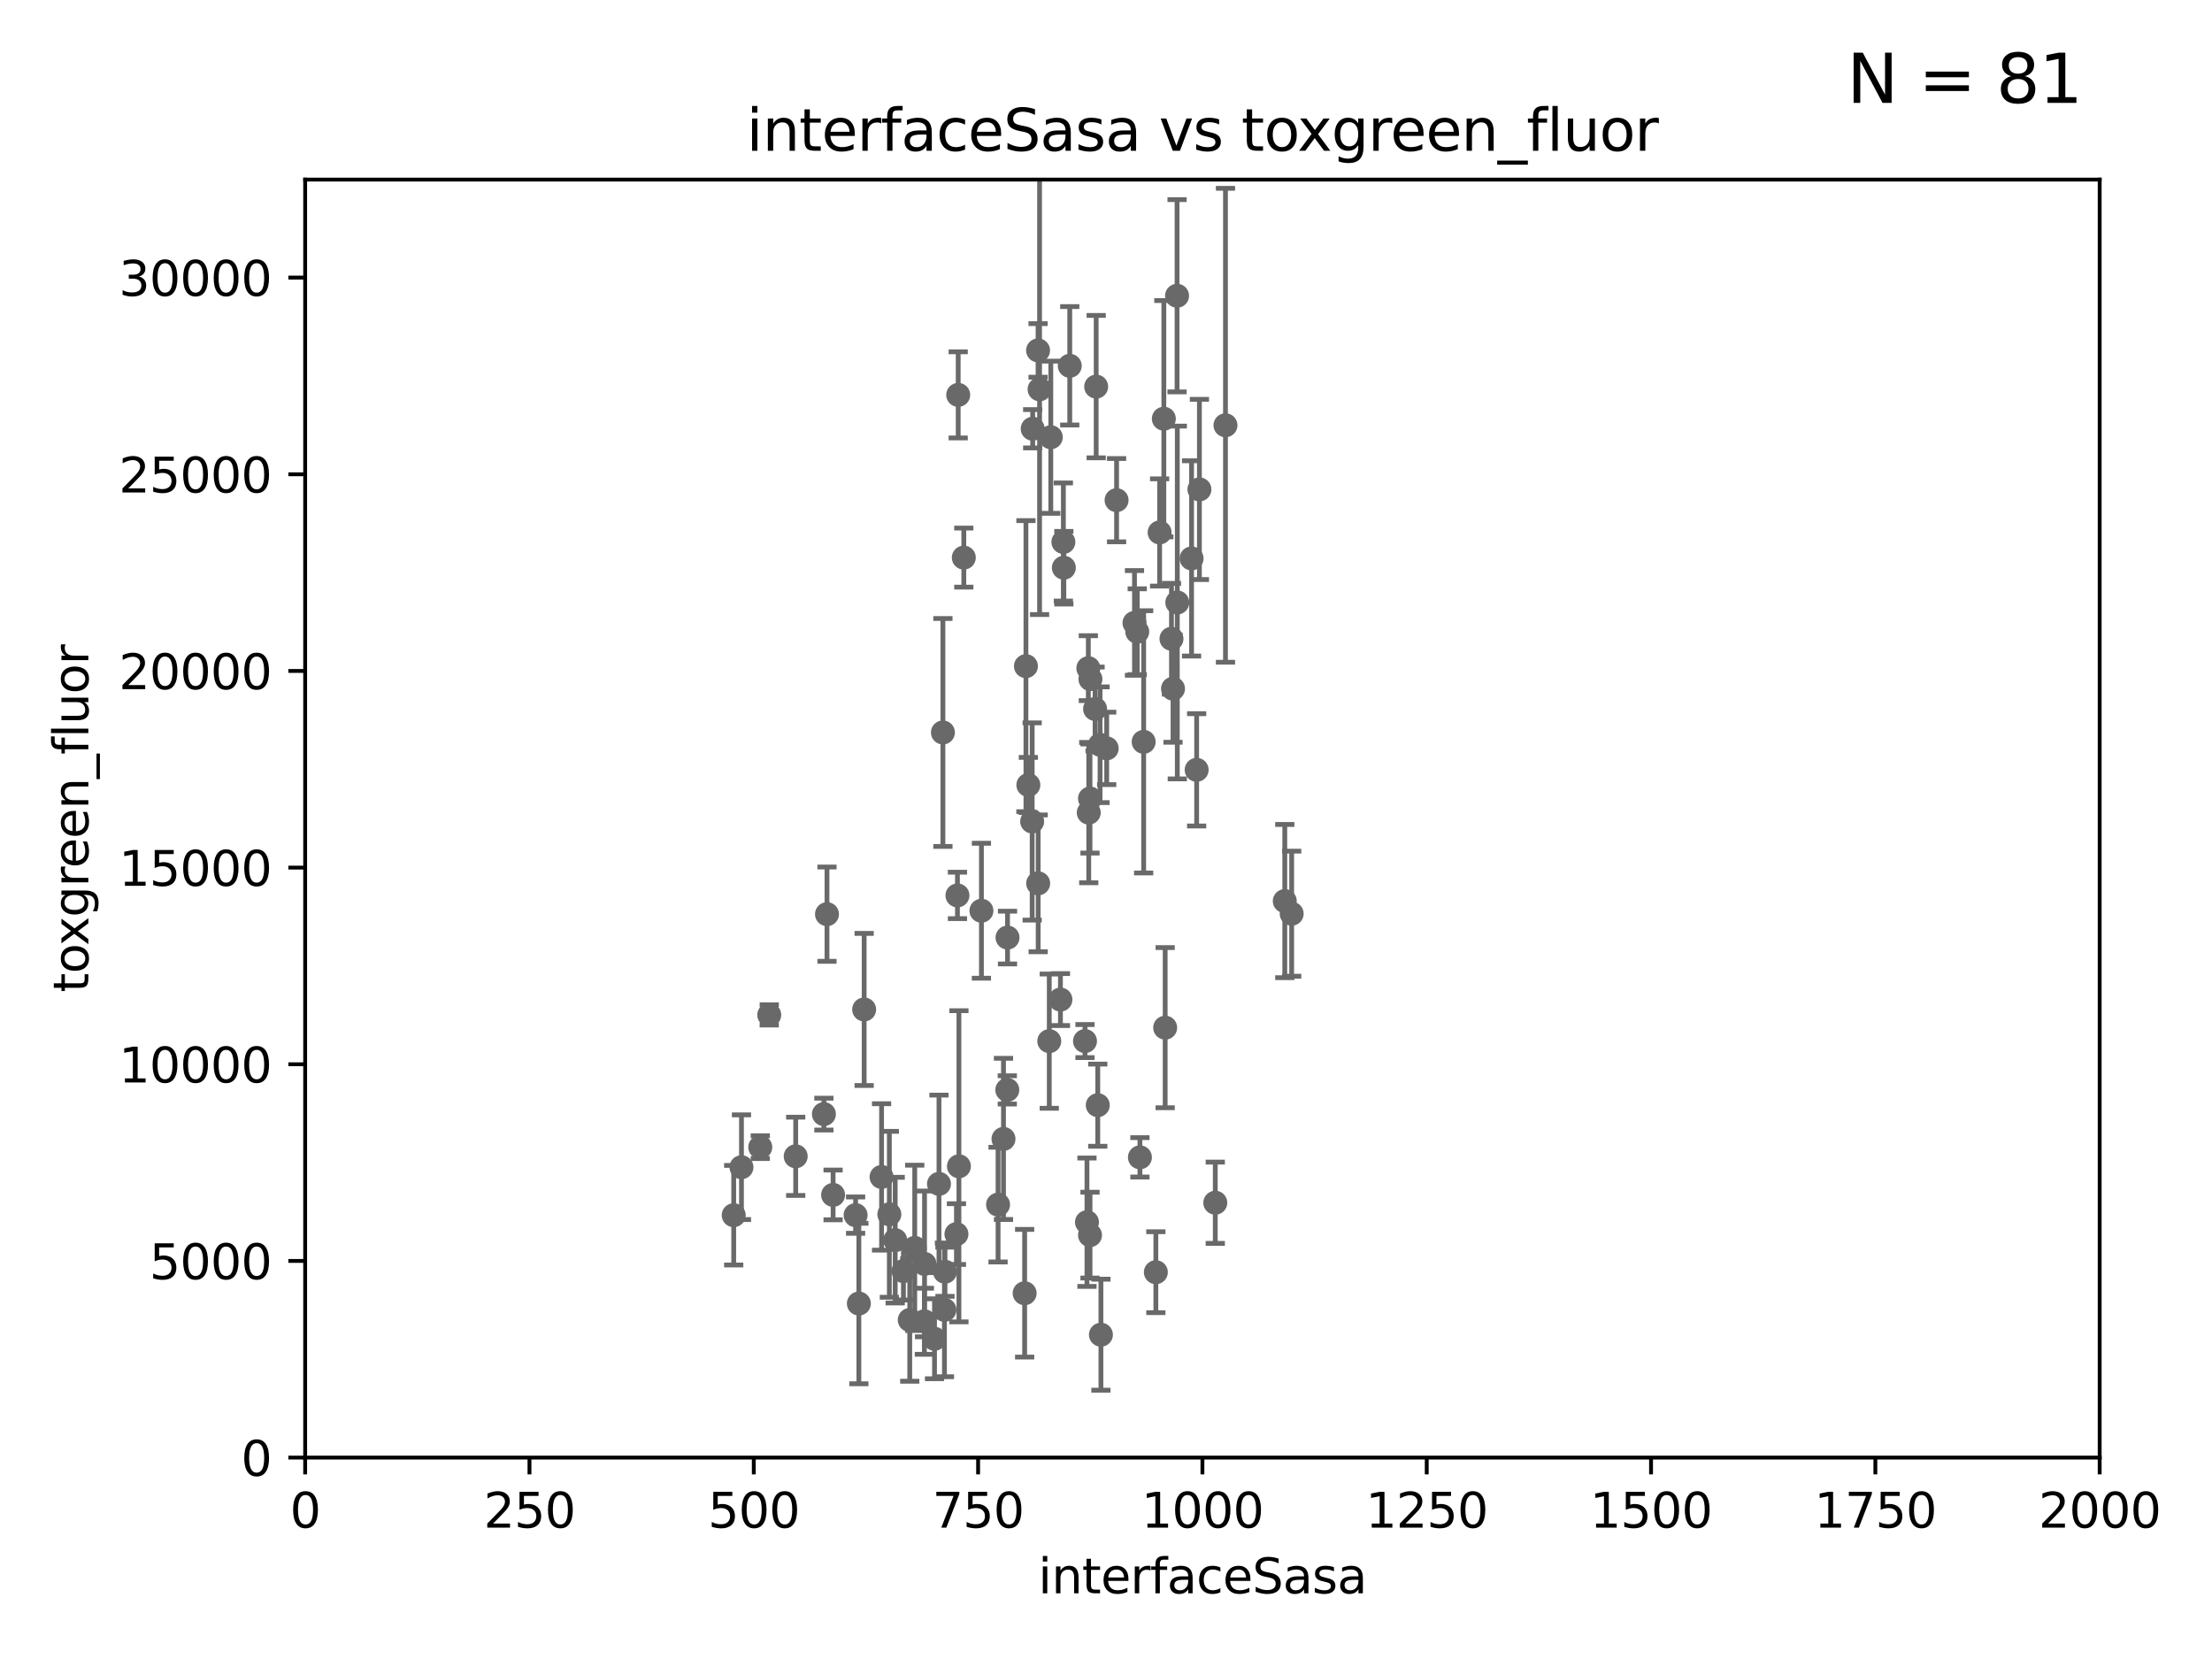 <?xml version="1.0" encoding="utf-8" standalone="no"?>
<!DOCTYPE svg PUBLIC "-//W3C//DTD SVG 1.1//EN"
  "http://www.w3.org/Graphics/SVG/1.1/DTD/svg11.dtd">
<svg xmlns:xlink="http://www.w3.org/1999/xlink" width="460.8pt" height="345.6pt" viewBox="0 0 460.8 345.6" xmlns="http://www.w3.org/2000/svg" version="1.1">
 <defs>
  <style type="text/css">*{stroke-linejoin: round; stroke-linecap: butt}</style>
 </defs>
 <g id="figure_1">
  <g id="patch_1">
   <path d="M 0 345.6 
L 460.8 345.6 
L 460.8 0 
L 0 0 
z
" style="fill: #ffffff"/>
  </g>
  <g id="axes_1">
   <g id="patch_2">
    <path d="M 63.571 303.64 
L 437.4 303.64 
L 437.4 37.411 
L 63.571 37.411 
z
" style="fill: #ffffff"/>
   </g>
   <g id="PathCollection_1">
    <defs>
     <path id="m1e8ea553b4" d="M 0 1.118 
C 0.297 1.118 0.581 1 0.791 0.791 
C 1 0.581 1.118 0.297 1.118 0 
C 1.118 -0.297 1 -0.581 0.791 -0.791 
C 0.581 -1 0.297 -1.118 0 -1.118 
C -0.297 -1.118 -0.581 -1 -0.791 -0.791 
C -1 -0.581 -1.118 -0.297 -1.118 0 
C -1.118 0.297 -1 0.581 -0.791 0.791 
C -0.581 1 -0.297 1.118 0 1.118 
z
" style="stroke: #696969"/>
    </defs>
    <g clip-path="url(#p6811178910)">
     <use xlink:href="#m1e8ea553b4" x="245.254" y="125.509" style="fill: #696969; stroke: #696969"/>
     <use xlink:href="#m1e8ea553b4" x="152.845" y="253.149" style="fill: #696969; stroke: #696969"/>
     <use xlink:href="#m1e8ea553b4" x="242.727" y="214.081" style="fill: #696969; stroke: #696969"/>
     <use xlink:href="#m1e8ea553b4" x="194.677" y="278.888" style="fill: #696969; stroke: #696969"/>
     <use xlink:href="#m1e8ea553b4" x="240.785" y="265.024" style="fill: #696969; stroke: #696969"/>
     <use xlink:href="#m1e8ea553b4" x="237.467" y="241.093" style="fill: #696969; stroke: #696969"/>
     <use xlink:href="#m1e8ea553b4" x="180.019" y="210.288" style="fill: #696969; stroke: #696969"/>
     <use xlink:href="#m1e8ea553b4" x="227.071" y="257.301" style="fill: #696969; stroke: #696969"/>
     <use xlink:href="#m1e8ea553b4" x="228.686" y="230.229" style="fill: #696969; stroke: #696969"/>
     <use xlink:href="#m1e8ea553b4" x="227.067" y="166.347" style="fill: #696969; stroke: #696969"/>
     <use xlink:href="#m1e8ea553b4" x="253.166" y="250.552" style="fill: #696969; stroke: #696969"/>
     <use xlink:href="#m1e8ea553b4" x="218.581" y="216.888" style="fill: #696969; stroke: #696969"/>
     <use xlink:href="#m1e8ea553b4" x="269.08" y="190.338" style="fill: #696969; stroke: #696969"/>
     <use xlink:href="#m1e8ea553b4" x="158.38" y="238.978" style="fill: #696969; stroke: #696969"/>
     <use xlink:href="#m1e8ea553b4" x="226.807" y="169.283" style="fill: #696969; stroke: #696969"/>
     <use xlink:href="#m1e8ea553b4" x="196.426" y="152.587" style="fill: #696969; stroke: #696969"/>
     <use xlink:href="#m1e8ea553b4" x="228.125" y="147.686" style="fill: #696969; stroke: #696969"/>
     <use xlink:href="#m1e8ea553b4" x="248.228" y="116.328" style="fill: #696969; stroke: #696969"/>
     <use xlink:href="#m1e8ea553b4" x="267.644" y="187.707" style="fill: #696969; stroke: #696969"/>
     <use xlink:href="#m1e8ea553b4" x="226.435" y="254.609" style="fill: #696969; stroke: #696969"/>
     <use xlink:href="#m1e8ea553b4" x="209.045" y="237.254" style="fill: #696969; stroke: #696969"/>
     <use xlink:href="#m1e8ea553b4" x="214.224" y="163.527" style="fill: #696969; stroke: #696969"/>
     <use xlink:href="#m1e8ea553b4" x="216.271" y="184.016" style="fill: #696969; stroke: #696969"/>
     <use xlink:href="#m1e8ea553b4" x="172.277" y="190.438" style="fill: #696969; stroke: #696969"/>
     <use xlink:href="#m1e8ea553b4" x="213.452" y="269.406" style="fill: #696969; stroke: #696969"/>
     <use xlink:href="#m1e8ea553b4" x="199.245" y="257.085" style="fill: #696969; stroke: #696969"/>
     <use xlink:href="#m1e8ea553b4" x="165.759" y="240.88" style="fill: #696969; stroke: #696969"/>
     <use xlink:href="#m1e8ea553b4" x="178.918" y="271.55" style="fill: #696969; stroke: #696969"/>
     <use xlink:href="#m1e8ea553b4" x="190.557" y="259.956" style="fill: #696969; stroke: #696969"/>
     <use xlink:href="#m1e8ea553b4" x="186.488" y="258.348" style="fill: #696969; stroke: #696969"/>
     <use xlink:href="#m1e8ea553b4" x="173.55" y="248.92" style="fill: #696969; stroke: #696969"/>
     <use xlink:href="#m1e8ea553b4" x="192.598" y="263.297" style="fill: #696969; stroke: #696969"/>
     <use xlink:href="#m1e8ea553b4" x="171.634" y="232.09" style="fill: #696969; stroke: #696969"/>
     <use xlink:href="#m1e8ea553b4" x="195.608" y="246.624" style="fill: #696969; stroke: #696969"/>
     <use xlink:href="#m1e8ea553b4" x="189.518" y="274.977" style="fill: #696969; stroke: #696969"/>
     <use xlink:href="#m1e8ea553b4" x="160.249" y="211.422" style="fill: #696969; stroke: #696969"/>
     <use xlink:href="#m1e8ea553b4" x="209.839" y="227.044" style="fill: #696969; stroke: #696969"/>
     <use xlink:href="#m1e8ea553b4" x="185.266" y="252.961" style="fill: #696969; stroke: #696969"/>
     <use xlink:href="#m1e8ea553b4" x="207.916" y="250.945" style="fill: #696969; stroke: #696969"/>
     <use xlink:href="#m1e8ea553b4" x="183.647" y="245.177" style="fill: #696969; stroke: #696969"/>
     <use xlink:href="#m1e8ea553b4" x="236.334" y="129.766" style="fill: #696969; stroke: #696969"/>
     <use xlink:href="#m1e8ea553b4" x="188.204" y="264.79" style="fill: #696969; stroke: #696969"/>
     <use xlink:href="#m1e8ea553b4" x="199.454" y="186.533" style="fill: #696969; stroke: #696969"/>
     <use xlink:href="#m1e8ea553b4" x="196.854" y="264.925" style="fill: #696969; stroke: #696969"/>
     <use xlink:href="#m1e8ea553b4" x="196.746" y="272.869" style="fill: #696969; stroke: #696969"/>
     <use xlink:href="#m1e8ea553b4" x="221.619" y="118.266" style="fill: #696969; stroke: #696969"/>
     <use xlink:href="#m1e8ea553b4" x="178.239" y="253.133" style="fill: #696969; stroke: #696969"/>
     <use xlink:href="#m1e8ea553b4" x="226.024" y="216.876" style="fill: #696969; stroke: #696969"/>
     <use xlink:href="#m1e8ea553b4" x="192.565" y="275.246" style="fill: #696969; stroke: #696969"/>
     <use xlink:href="#m1e8ea553b4" x="220.91" y="208.229" style="fill: #696969; stroke: #696969"/>
     <use xlink:href="#m1e8ea553b4" x="199.609" y="82.262" style="fill: #696969; stroke: #696969"/>
     <use xlink:href="#m1e8ea553b4" x="229.342" y="278.042" style="fill: #696969; stroke: #696969"/>
     <use xlink:href="#m1e8ea553b4" x="242.45" y="87.224" style="fill: #696969; stroke: #696969"/>
     <use xlink:href="#m1e8ea553b4" x="229.162" y="155.142" style="fill: #696969; stroke: #696969"/>
     <use xlink:href="#m1e8ea553b4" x="209.886" y="195.312" style="fill: #696969; stroke: #696969"/>
     <use xlink:href="#m1e8ea553b4" x="213.721" y="138.771" style="fill: #696969; stroke: #696969"/>
     <use xlink:href="#m1e8ea553b4" x="232.604" y="104.195" style="fill: #696969; stroke: #696969"/>
     <use xlink:href="#m1e8ea553b4" x="238.245" y="154.541" style="fill: #696969; stroke: #696969"/>
     <use xlink:href="#m1e8ea553b4" x="204.449" y="189.723" style="fill: #696969; stroke: #696969"/>
     <use xlink:href="#m1e8ea553b4" x="226.719" y="139.191" style="fill: #696969; stroke: #696969"/>
     <use xlink:href="#m1e8ea553b4" x="218.901" y="91.082" style="fill: #696969; stroke: #696969"/>
     <use xlink:href="#m1e8ea553b4" x="249.284" y="160.369" style="fill: #696969; stroke: #696969"/>
     <use xlink:href="#m1e8ea553b4" x="241.57" y="110.919" style="fill: #696969; stroke: #696969"/>
     <use xlink:href="#m1e8ea553b4" x="230.544" y="155.901" style="fill: #696969; stroke: #696969"/>
     <use xlink:href="#m1e8ea553b4" x="245.202" y="61.614" style="fill: #696969; stroke: #696969"/>
     <use xlink:href="#m1e8ea553b4" x="249.861" y="101.955" style="fill: #696969; stroke: #696969"/>
     <use xlink:href="#m1e8ea553b4" x="255.289" y="88.593" style="fill: #696969; stroke: #696969"/>
     <use xlink:href="#m1e8ea553b4" x="244.362" y="143.465" style="fill: #696969; stroke: #696969"/>
     <use xlink:href="#m1e8ea553b4" x="221.521" y="112.907" style="fill: #696969; stroke: #696969"/>
     <use xlink:href="#m1e8ea553b4" x="154.462" y="243.15" style="fill: #696969; stroke: #696969"/>
     <use xlink:href="#m1e8ea553b4" x="199.761" y="242.959" style="fill: #696969; stroke: #696969"/>
     <use xlink:href="#m1e8ea553b4" x="227.159" y="141.474" style="fill: #696969; stroke: #696969"/>
     <use xlink:href="#m1e8ea553b4" x="216.25" y="72.998" style="fill: #696969; stroke: #696969"/>
     <use xlink:href="#m1e8ea553b4" x="236.908" y="131.6" style="fill: #696969; stroke: #696969"/>
     <use xlink:href="#m1e8ea553b4" x="228.355" y="80.541" style="fill: #696969; stroke: #696969"/>
     <use xlink:href="#m1e8ea553b4" x="215.129" y="89.315" style="fill: #696969; stroke: #696969"/>
     <use xlink:href="#m1e8ea553b4" x="215.019" y="171.128" style="fill: #696969; stroke: #696969"/>
     <use xlink:href="#m1e8ea553b4" x="244.041" y="133.067" style="fill: #696969; stroke: #696969"/>
     <use xlink:href="#m1e8ea553b4" x="200.779" y="116.159" style="fill: #696969; stroke: #696969"/>
     <use xlink:href="#m1e8ea553b4" x="222.85" y="76.203" style="fill: #696969; stroke: #696969"/>
     <use xlink:href="#m1e8ea553b4" x="216.563" y="81.098" style="fill: #696969; stroke: #696969"/>
    </g>
   </g>
   <g id="matplotlib.axis_1">
    <g id="xtick_1">
     <g id="line2d_1">
      <defs>
       <path id="m0689213439" d="M 0 0 
L 0 3.5 
" style="stroke: #000000; stroke-width: 0.8"/>
      </defs>
      <g>
       <use xlink:href="#m0689213439" x="63.571" y="303.64" style="stroke: #000000; stroke-width: 0.8"/>
      </g>
     </g>
     <g id="text_1">
      <!-- 0 -->
      <g transform="translate(60.39 318.238)scale(0.1 -0.1)">
       <defs>
        <path id="DejaVuSans-30" d="M 2034 4250 
Q 1547 4250 1301 3770 
Q 1056 3291 1056 2328 
Q 1056 1369 1301 889 
Q 1547 409 2034 409 
Q 2525 409 2770 889 
Q 3016 1369 3016 2328 
Q 3016 3291 2770 3770 
Q 2525 4250 2034 4250 
z
M 2034 4750 
Q 2819 4750 3233 4129 
Q 3647 3509 3647 2328 
Q 3647 1150 3233 529 
Q 2819 -91 2034 -91 
Q 1250 -91 836 529 
Q 422 1150 422 2328 
Q 422 3509 836 4129 
Q 1250 4750 2034 4750 
z
" transform="scale(0.016)"/>
       </defs>
       <use xlink:href="#DejaVuSans-30"/>
      </g>
     </g>
    </g>
    <g id="xtick_2">
     <g id="line2d_2">
      <g>
       <use xlink:href="#m0689213439" x="110.3" y="303.64" style="stroke: #000000; stroke-width: 0.8"/>
      </g>
     </g>
     <g id="text_2">
      <!-- 250 -->
      <g transform="translate(100.756 318.238)scale(0.1 -0.1)">
       <defs>
        <path id="DejaVuSans-32" d="M 1228 531 
L 3431 531 
L 3431 0 
L 469 0 
L 469 531 
Q 828 903 1448 1529 
Q 2069 2156 2228 2338 
Q 2531 2678 2651 2914 
Q 2772 3150 2772 3378 
Q 2772 3750 2511 3984 
Q 2250 4219 1831 4219 
Q 1534 4219 1204 4116 
Q 875 4013 500 3803 
L 500 4441 
Q 881 4594 1212 4672 
Q 1544 4750 1819 4750 
Q 2544 4750 2975 4387 
Q 3406 4025 3406 3419 
Q 3406 3131 3298 2873 
Q 3191 2616 2906 2266 
Q 2828 2175 2409 1742 
Q 1991 1309 1228 531 
z
" transform="scale(0.016)"/>
        <path id="DejaVuSans-35" d="M 691 4666 
L 3169 4666 
L 3169 4134 
L 1269 4134 
L 1269 2991 
Q 1406 3038 1543 3061 
Q 1681 3084 1819 3084 
Q 2600 3084 3056 2656 
Q 3513 2228 3513 1497 
Q 3513 744 3044 326 
Q 2575 -91 1722 -91 
Q 1428 -91 1123 -41 
Q 819 9 494 109 
L 494 744 
Q 775 591 1075 516 
Q 1375 441 1709 441 
Q 2250 441 2565 725 
Q 2881 1009 2881 1497 
Q 2881 1984 2565 2268 
Q 2250 2553 1709 2553 
Q 1456 2553 1204 2497 
Q 953 2441 691 2322 
L 691 4666 
z
" transform="scale(0.016)"/>
       </defs>
       <use xlink:href="#DejaVuSans-32"/>
       <use xlink:href="#DejaVuSans-35" x="63.623"/>
       <use xlink:href="#DejaVuSans-30" x="127.246"/>
      </g>
     </g>
    </g>
    <g id="xtick_3">
     <g id="line2d_3">
      <g>
       <use xlink:href="#m0689213439" x="157.028" y="303.64" style="stroke: #000000; stroke-width: 0.8"/>
      </g>
     </g>
     <g id="text_3">
      <!-- 500 -->
      <g transform="translate(147.485 318.238)scale(0.1 -0.1)">
       <use xlink:href="#DejaVuSans-35"/>
       <use xlink:href="#DejaVuSans-30" x="63.623"/>
       <use xlink:href="#DejaVuSans-30" x="127.246"/>
      </g>
     </g>
    </g>
    <g id="xtick_4">
     <g id="line2d_4">
      <g>
       <use xlink:href="#m0689213439" x="203.757" y="303.64" style="stroke: #000000; stroke-width: 0.8"/>
      </g>
     </g>
     <g id="text_4">
      <!-- 750 -->
      <g transform="translate(194.213 318.238)scale(0.1 -0.1)">
       <defs>
        <path id="DejaVuSans-37" d="M 525 4666 
L 3525 4666 
L 3525 4397 
L 1831 0 
L 1172 0 
L 2766 4134 
L 525 4134 
L 525 4666 
z
" transform="scale(0.016)"/>
       </defs>
       <use xlink:href="#DejaVuSans-37"/>
       <use xlink:href="#DejaVuSans-35" x="63.623"/>
       <use xlink:href="#DejaVuSans-30" x="127.246"/>
      </g>
     </g>
    </g>
    <g id="xtick_5">
     <g id="line2d_5">
      <g>
       <use xlink:href="#m0689213439" x="250.486" y="303.64" style="stroke: #000000; stroke-width: 0.8"/>
      </g>
     </g>
     <g id="text_5">
      <!-- 1000 -->
      <g transform="translate(237.761 318.238)scale(0.1 -0.1)">
       <defs>
        <path id="DejaVuSans-31" d="M 794 531 
L 1825 531 
L 1825 4091 
L 703 3866 
L 703 4441 
L 1819 4666 
L 2450 4666 
L 2450 531 
L 3481 531 
L 3481 0 
L 794 0 
L 794 531 
z
" transform="scale(0.016)"/>
       </defs>
       <use xlink:href="#DejaVuSans-31"/>
       <use xlink:href="#DejaVuSans-30" x="63.623"/>
       <use xlink:href="#DejaVuSans-30" x="127.246"/>
       <use xlink:href="#DejaVuSans-30" x="190.869"/>
      </g>
     </g>
    </g>
    <g id="xtick_6">
     <g id="line2d_6">
      <g>
       <use xlink:href="#m0689213439" x="297.214" y="303.64" style="stroke: #000000; stroke-width: 0.8"/>
      </g>
     </g>
     <g id="text_6">
      <!-- 1250 -->
      <g transform="translate(284.489 318.238)scale(0.1 -0.1)">
       <use xlink:href="#DejaVuSans-31"/>
       <use xlink:href="#DejaVuSans-32" x="63.623"/>
       <use xlink:href="#DejaVuSans-35" x="127.246"/>
       <use xlink:href="#DejaVuSans-30" x="190.869"/>
      </g>
     </g>
    </g>
    <g id="xtick_7">
     <g id="line2d_7">
      <g>
       <use xlink:href="#m0689213439" x="343.943" y="303.64" style="stroke: #000000; stroke-width: 0.8"/>
      </g>
     </g>
     <g id="text_7">
      <!-- 1500 -->
      <g transform="translate(331.218 318.238)scale(0.1 -0.1)">
       <use xlink:href="#DejaVuSans-31"/>
       <use xlink:href="#DejaVuSans-35" x="63.623"/>
       <use xlink:href="#DejaVuSans-30" x="127.246"/>
       <use xlink:href="#DejaVuSans-30" x="190.869"/>
      </g>
     </g>
    </g>
    <g id="xtick_8">
     <g id="line2d_8">
      <g>
       <use xlink:href="#m0689213439" x="390.671" y="303.64" style="stroke: #000000; stroke-width: 0.8"/>
      </g>
     </g>
     <g id="text_8">
      <!-- 1750 -->
      <g transform="translate(377.946 318.238)scale(0.1 -0.1)">
       <use xlink:href="#DejaVuSans-31"/>
       <use xlink:href="#DejaVuSans-37" x="63.623"/>
       <use xlink:href="#DejaVuSans-35" x="127.246"/>
       <use xlink:href="#DejaVuSans-30" x="190.869"/>
      </g>
     </g>
    </g>
    <g id="xtick_9">
     <g id="line2d_9">
      <g>
       <use xlink:href="#m0689213439" x="437.4" y="303.64" style="stroke: #000000; stroke-width: 0.8"/>
      </g>
     </g>
     <g id="text_9">
      <!-- 2000 -->
      <g transform="translate(424.675 318.238)scale(0.1 -0.1)">
       <use xlink:href="#DejaVuSans-32"/>
       <use xlink:href="#DejaVuSans-30" x="63.623"/>
       <use xlink:href="#DejaVuSans-30" x="127.246"/>
       <use xlink:href="#DejaVuSans-30" x="190.869"/>
      </g>
     </g>
    </g>
    <g id="text_10">
     <!-- interfaceSasa -->
     <g transform="translate(216.279 331.917)scale(0.1 -0.1)">
      <defs>
       <path id="DejaVuSans-69" d="M 603 3500 
L 1178 3500 
L 1178 0 
L 603 0 
L 603 3500 
z
M 603 4863 
L 1178 4863 
L 1178 4134 
L 603 4134 
L 603 4863 
z
" transform="scale(0.016)"/>
       <path id="DejaVuSans-6e" d="M 3513 2113 
L 3513 0 
L 2938 0 
L 2938 2094 
Q 2938 2591 2744 2837 
Q 2550 3084 2163 3084 
Q 1697 3084 1428 2787 
Q 1159 2491 1159 1978 
L 1159 0 
L 581 0 
L 581 3500 
L 1159 3500 
L 1159 2956 
Q 1366 3272 1645 3428 
Q 1925 3584 2291 3584 
Q 2894 3584 3203 3211 
Q 3513 2838 3513 2113 
z
" transform="scale(0.016)"/>
       <path id="DejaVuSans-74" d="M 1172 4494 
L 1172 3500 
L 2356 3500 
L 2356 3053 
L 1172 3053 
L 1172 1153 
Q 1172 725 1289 603 
Q 1406 481 1766 481 
L 2356 481 
L 2356 0 
L 1766 0 
Q 1100 0 847 248 
Q 594 497 594 1153 
L 594 3053 
L 172 3053 
L 172 3500 
L 594 3500 
L 594 4494 
L 1172 4494 
z
" transform="scale(0.016)"/>
       <path id="DejaVuSans-65" d="M 3597 1894 
L 3597 1613 
L 953 1613 
Q 991 1019 1311 708 
Q 1631 397 2203 397 
Q 2534 397 2845 478 
Q 3156 559 3463 722 
L 3463 178 
Q 3153 47 2828 -22 
Q 2503 -91 2169 -91 
Q 1331 -91 842 396 
Q 353 884 353 1716 
Q 353 2575 817 3079 
Q 1281 3584 2069 3584 
Q 2775 3584 3186 3129 
Q 3597 2675 3597 1894 
z
M 3022 2063 
Q 3016 2534 2758 2815 
Q 2500 3097 2075 3097 
Q 1594 3097 1305 2825 
Q 1016 2553 972 2059 
L 3022 2063 
z
" transform="scale(0.016)"/>
       <path id="DejaVuSans-72" d="M 2631 2963 
Q 2534 3019 2420 3045 
Q 2306 3072 2169 3072 
Q 1681 3072 1420 2755 
Q 1159 2438 1159 1844 
L 1159 0 
L 581 0 
L 581 3500 
L 1159 3500 
L 1159 2956 
Q 1341 3275 1631 3429 
Q 1922 3584 2338 3584 
Q 2397 3584 2469 3576 
Q 2541 3569 2628 3553 
L 2631 2963 
z
" transform="scale(0.016)"/>
       <path id="DejaVuSans-66" d="M 2375 4863 
L 2375 4384 
L 1825 4384 
Q 1516 4384 1395 4259 
Q 1275 4134 1275 3809 
L 1275 3500 
L 2222 3500 
L 2222 3053 
L 1275 3053 
L 1275 0 
L 697 0 
L 697 3053 
L 147 3053 
L 147 3500 
L 697 3500 
L 697 3744 
Q 697 4328 969 4595 
Q 1241 4863 1831 4863 
L 2375 4863 
z
" transform="scale(0.016)"/>
       <path id="DejaVuSans-61" d="M 2194 1759 
Q 1497 1759 1228 1600 
Q 959 1441 959 1056 
Q 959 750 1161 570 
Q 1363 391 1709 391 
Q 2188 391 2477 730 
Q 2766 1069 2766 1631 
L 2766 1759 
L 2194 1759 
z
M 3341 1997 
L 3341 0 
L 2766 0 
L 2766 531 
Q 2569 213 2275 61 
Q 1981 -91 1556 -91 
Q 1019 -91 701 211 
Q 384 513 384 1019 
Q 384 1609 779 1909 
Q 1175 2209 1959 2209 
L 2766 2209 
L 2766 2266 
Q 2766 2663 2505 2880 
Q 2244 3097 1772 3097 
Q 1472 3097 1187 3025 
Q 903 2953 641 2809 
L 641 3341 
Q 956 3463 1253 3523 
Q 1550 3584 1831 3584 
Q 2591 3584 2966 3190 
Q 3341 2797 3341 1997 
z
" transform="scale(0.016)"/>
       <path id="DejaVuSans-63" d="M 3122 3366 
L 3122 2828 
Q 2878 2963 2633 3030 
Q 2388 3097 2138 3097 
Q 1578 3097 1268 2742 
Q 959 2388 959 1747 
Q 959 1106 1268 751 
Q 1578 397 2138 397 
Q 2388 397 2633 464 
Q 2878 531 3122 666 
L 3122 134 
Q 2881 22 2623 -34 
Q 2366 -91 2075 -91 
Q 1284 -91 818 406 
Q 353 903 353 1747 
Q 353 2603 823 3093 
Q 1294 3584 2113 3584 
Q 2378 3584 2631 3529 
Q 2884 3475 3122 3366 
z
" transform="scale(0.016)"/>
       <path id="DejaVuSans-53" d="M 3425 4513 
L 3425 3897 
Q 3066 4069 2747 4153 
Q 2428 4238 2131 4238 
Q 1616 4238 1336 4038 
Q 1056 3838 1056 3469 
Q 1056 3159 1242 3001 
Q 1428 2844 1947 2747 
L 2328 2669 
Q 3034 2534 3370 2195 
Q 3706 1856 3706 1288 
Q 3706 609 3251 259 
Q 2797 -91 1919 -91 
Q 1588 -91 1214 -16 
Q 841 59 441 206 
L 441 856 
Q 825 641 1194 531 
Q 1563 422 1919 422 
Q 2459 422 2753 634 
Q 3047 847 3047 1241 
Q 3047 1584 2836 1778 
Q 2625 1972 2144 2069 
L 1759 2144 
Q 1053 2284 737 2584 
Q 422 2884 422 3419 
Q 422 4038 858 4394 
Q 1294 4750 2059 4750 
Q 2388 4750 2728 4690 
Q 3069 4631 3425 4513 
z
" transform="scale(0.016)"/>
       <path id="DejaVuSans-73" d="M 2834 3397 
L 2834 2853 
Q 2591 2978 2328 3040 
Q 2066 3103 1784 3103 
Q 1356 3103 1142 2972 
Q 928 2841 928 2578 
Q 928 2378 1081 2264 
Q 1234 2150 1697 2047 
L 1894 2003 
Q 2506 1872 2764 1633 
Q 3022 1394 3022 966 
Q 3022 478 2636 193 
Q 2250 -91 1575 -91 
Q 1294 -91 989 -36 
Q 684 19 347 128 
L 347 722 
Q 666 556 975 473 
Q 1284 391 1588 391 
Q 1994 391 2212 530 
Q 2431 669 2431 922 
Q 2431 1156 2273 1281 
Q 2116 1406 1581 1522 
L 1381 1569 
Q 847 1681 609 1914 
Q 372 2147 372 2553 
Q 372 3047 722 3315 
Q 1072 3584 1716 3584 
Q 2034 3584 2315 3537 
Q 2597 3491 2834 3397 
z
" transform="scale(0.016)"/>
      </defs>
      <use xlink:href="#DejaVuSans-69"/>
      <use xlink:href="#DejaVuSans-6e" x="27.783"/>
      <use xlink:href="#DejaVuSans-74" x="91.162"/>
      <use xlink:href="#DejaVuSans-65" x="130.371"/>
      <use xlink:href="#DejaVuSans-72" x="191.895"/>
      <use xlink:href="#DejaVuSans-66" x="233.008"/>
      <use xlink:href="#DejaVuSans-61" x="268.213"/>
      <use xlink:href="#DejaVuSans-63" x="329.492"/>
      <use xlink:href="#DejaVuSans-65" x="384.473"/>
      <use xlink:href="#DejaVuSans-53" x="445.996"/>
      <use xlink:href="#DejaVuSans-61" x="509.473"/>
      <use xlink:href="#DejaVuSans-73" x="570.752"/>
      <use xlink:href="#DejaVuSans-61" x="622.852"/>
     </g>
    </g>
   </g>
   <g id="matplotlib.axis_2">
    <g id="ytick_1">
     <g id="line2d_10">
      <defs>
       <path id="mde4a09fc3f" d="M 0 0 
L -3.5 0 
" style="stroke: #000000; stroke-width: 0.8"/>
      </defs>
      <g>
       <use xlink:href="#mde4a09fc3f" x="63.571" y="303.64" style="stroke: #000000; stroke-width: 0.8"/>
      </g>
     </g>
     <g id="text_11">
      <!-- 0 -->
      <g transform="translate(50.209 307.439)scale(0.1 -0.1)">
       <use xlink:href="#DejaVuSans-30"/>
      </g>
     </g>
    </g>
    <g id="ytick_2">
     <g id="line2d_11">
      <g>
       <use xlink:href="#mde4a09fc3f" x="63.571" y="262.671" style="stroke: #000000; stroke-width: 0.8"/>
      </g>
     </g>
     <g id="text_12">
      <!-- 5000 -->
      <g transform="translate(31.121 266.471)scale(0.1 -0.1)">
       <use xlink:href="#DejaVuSans-35"/>
       <use xlink:href="#DejaVuSans-30" x="63.623"/>
       <use xlink:href="#DejaVuSans-30" x="127.246"/>
       <use xlink:href="#DejaVuSans-30" x="190.869"/>
      </g>
     </g>
    </g>
    <g id="ytick_3">
     <g id="line2d_12">
      <g>
       <use xlink:href="#mde4a09fc3f" x="63.571" y="221.703" style="stroke: #000000; stroke-width: 0.8"/>
      </g>
     </g>
     <g id="text_13">
      <!-- 10000 -->
      <g transform="translate(24.759 225.502)scale(0.1 -0.1)">
       <use xlink:href="#DejaVuSans-31"/>
       <use xlink:href="#DejaVuSans-30" x="63.623"/>
       <use xlink:href="#DejaVuSans-30" x="127.246"/>
       <use xlink:href="#DejaVuSans-30" x="190.869"/>
       <use xlink:href="#DejaVuSans-30" x="254.492"/>
      </g>
     </g>
    </g>
    <g id="ytick_4">
     <g id="line2d_13">
      <g>
       <use xlink:href="#mde4a09fc3f" x="63.571" y="180.734" style="stroke: #000000; stroke-width: 0.8"/>
      </g>
     </g>
     <g id="text_14">
      <!-- 15000 -->
      <g transform="translate(24.759 184.533)scale(0.1 -0.1)">
       <use xlink:href="#DejaVuSans-31"/>
       <use xlink:href="#DejaVuSans-35" x="63.623"/>
       <use xlink:href="#DejaVuSans-30" x="127.246"/>
       <use xlink:href="#DejaVuSans-30" x="190.869"/>
       <use xlink:href="#DejaVuSans-30" x="254.492"/>
      </g>
     </g>
    </g>
    <g id="ytick_5">
     <g id="line2d_14">
      <g>
       <use xlink:href="#mde4a09fc3f" x="63.571" y="139.765" style="stroke: #000000; stroke-width: 0.8"/>
      </g>
     </g>
     <g id="text_15">
      <!-- 20000 -->
      <g transform="translate(24.759 143.565)scale(0.1 -0.1)">
       <use xlink:href="#DejaVuSans-32"/>
       <use xlink:href="#DejaVuSans-30" x="63.623"/>
       <use xlink:href="#DejaVuSans-30" x="127.246"/>
       <use xlink:href="#DejaVuSans-30" x="190.869"/>
       <use xlink:href="#DejaVuSans-30" x="254.492"/>
      </g>
     </g>
    </g>
    <g id="ytick_6">
     <g id="line2d_15">
      <g>
       <use xlink:href="#mde4a09fc3f" x="63.571" y="98.797" style="stroke: #000000; stroke-width: 0.8"/>
      </g>
     </g>
     <g id="text_16">
      <!-- 25000 -->
      <g transform="translate(24.759 102.596)scale(0.1 -0.1)">
       <use xlink:href="#DejaVuSans-32"/>
       <use xlink:href="#DejaVuSans-35" x="63.623"/>
       <use xlink:href="#DejaVuSans-30" x="127.246"/>
       <use xlink:href="#DejaVuSans-30" x="190.869"/>
       <use xlink:href="#DejaVuSans-30" x="254.492"/>
      </g>
     </g>
    </g>
    <g id="ytick_7">
     <g id="line2d_16">
      <g>
       <use xlink:href="#mde4a09fc3f" x="63.571" y="57.828" style="stroke: #000000; stroke-width: 0.8"/>
      </g>
     </g>
     <g id="text_17">
      <!-- 30000 -->
      <g transform="translate(24.759 61.627)scale(0.1 -0.1)">
       <defs>
        <path id="DejaVuSans-33" d="M 2597 2516 
Q 3050 2419 3304 2112 
Q 3559 1806 3559 1356 
Q 3559 666 3084 287 
Q 2609 -91 1734 -91 
Q 1441 -91 1130 -33 
Q 819 25 488 141 
L 488 750 
Q 750 597 1062 519 
Q 1375 441 1716 441 
Q 2309 441 2620 675 
Q 2931 909 2931 1356 
Q 2931 1769 2642 2001 
Q 2353 2234 1838 2234 
L 1294 2234 
L 1294 2753 
L 1863 2753 
Q 2328 2753 2575 2939 
Q 2822 3125 2822 3475 
Q 2822 3834 2567 4026 
Q 2313 4219 1838 4219 
Q 1578 4219 1281 4162 
Q 984 4106 628 3988 
L 628 4550 
Q 988 4650 1302 4700 
Q 1616 4750 1894 4750 
Q 2613 4750 3031 4423 
Q 3450 4097 3450 3541 
Q 3450 3153 3228 2886 
Q 3006 2619 2597 2516 
z
" transform="scale(0.016)"/>
       </defs>
       <use xlink:href="#DejaVuSans-33"/>
       <use xlink:href="#DejaVuSans-30" x="63.623"/>
       <use xlink:href="#DejaVuSans-30" x="127.246"/>
       <use xlink:href="#DejaVuSans-30" x="190.869"/>
       <use xlink:href="#DejaVuSans-30" x="254.492"/>
      </g>
     </g>
    </g>
    <g id="text_18">
     <!-- toxgreen_fluor -->
     <g transform="translate(18.401 206.72)rotate(-90)scale(0.1 -0.1)">
      <defs>
       <path id="DejaVuSans-6f" d="M 1959 3097 
Q 1497 3097 1228 2736 
Q 959 2375 959 1747 
Q 959 1119 1226 758 
Q 1494 397 1959 397 
Q 2419 397 2687 759 
Q 2956 1122 2956 1747 
Q 2956 2369 2687 2733 
Q 2419 3097 1959 3097 
z
M 1959 3584 
Q 2709 3584 3137 3096 
Q 3566 2609 3566 1747 
Q 3566 888 3137 398 
Q 2709 -91 1959 -91 
Q 1206 -91 779 398 
Q 353 888 353 1747 
Q 353 2609 779 3096 
Q 1206 3584 1959 3584 
z
" transform="scale(0.016)"/>
       <path id="DejaVuSans-78" d="M 3513 3500 
L 2247 1797 
L 3578 0 
L 2900 0 
L 1881 1375 
L 863 0 
L 184 0 
L 1544 1831 
L 300 3500 
L 978 3500 
L 1906 2253 
L 2834 3500 
L 3513 3500 
z
" transform="scale(0.016)"/>
       <path id="DejaVuSans-67" d="M 2906 1791 
Q 2906 2416 2648 2759 
Q 2391 3103 1925 3103 
Q 1463 3103 1205 2759 
Q 947 2416 947 1791 
Q 947 1169 1205 825 
Q 1463 481 1925 481 
Q 2391 481 2648 825 
Q 2906 1169 2906 1791 
z
M 3481 434 
Q 3481 -459 3084 -895 
Q 2688 -1331 1869 -1331 
Q 1566 -1331 1297 -1286 
Q 1028 -1241 775 -1147 
L 775 -588 
Q 1028 -725 1275 -790 
Q 1522 -856 1778 -856 
Q 2344 -856 2625 -561 
Q 2906 -266 2906 331 
L 2906 616 
Q 2728 306 2450 153 
Q 2172 0 1784 0 
Q 1141 0 747 490 
Q 353 981 353 1791 
Q 353 2603 747 3093 
Q 1141 3584 1784 3584 
Q 2172 3584 2450 3431 
Q 2728 3278 2906 2969 
L 2906 3500 
L 3481 3500 
L 3481 434 
z
" transform="scale(0.016)"/>
       <path id="DejaVuSans-5f" d="M 3263 -1063 
L 3263 -1509 
L -63 -1509 
L -63 -1063 
L 3263 -1063 
z
" transform="scale(0.016)"/>
       <path id="DejaVuSans-6c" d="M 603 4863 
L 1178 4863 
L 1178 0 
L 603 0 
L 603 4863 
z
" transform="scale(0.016)"/>
       <path id="DejaVuSans-75" d="M 544 1381 
L 544 3500 
L 1119 3500 
L 1119 1403 
Q 1119 906 1312 657 
Q 1506 409 1894 409 
Q 2359 409 2629 706 
Q 2900 1003 2900 1516 
L 2900 3500 
L 3475 3500 
L 3475 0 
L 2900 0 
L 2900 538 
Q 2691 219 2414 64 
Q 2138 -91 1772 -91 
Q 1169 -91 856 284 
Q 544 659 544 1381 
z
M 1991 3584 
L 1991 3584 
z
" transform="scale(0.016)"/>
      </defs>
      <use xlink:href="#DejaVuSans-74"/>
      <use xlink:href="#DejaVuSans-6f" x="39.209"/>
      <use xlink:href="#DejaVuSans-78" x="97.266"/>
      <use xlink:href="#DejaVuSans-67" x="156.445"/>
      <use xlink:href="#DejaVuSans-72" x="219.922"/>
      <use xlink:href="#DejaVuSans-65" x="258.785"/>
      <use xlink:href="#DejaVuSans-65" x="320.309"/>
      <use xlink:href="#DejaVuSans-6e" x="381.832"/>
      <use xlink:href="#DejaVuSans-5f" x="445.211"/>
      <use xlink:href="#DejaVuSans-66" x="495.211"/>
      <use xlink:href="#DejaVuSans-6c" x="530.416"/>
      <use xlink:href="#DejaVuSans-75" x="558.199"/>
      <use xlink:href="#DejaVuSans-6f" x="621.578"/>
      <use xlink:href="#DejaVuSans-72" x="682.76"/>
     </g>
    </g>
   </g>
   <g id="LineCollection_1">
    <path d="M 245.254 162.255 
L 245.254 88.762 
" clip-path="url(#p6811178910)" style="fill: none; stroke: #696969"/>
    <path d="M 152.845 263.523 
L 152.845 242.776 
" clip-path="url(#p6811178910)" style="fill: none; stroke: #696969"/>
    <path d="M 242.727 230.76 
L 242.727 197.403 
" clip-path="url(#p6811178910)" style="fill: none; stroke: #696969"/>
    <path d="M 194.677 287.214 
L 194.677 270.563 
" clip-path="url(#p6811178910)" style="fill: none; stroke: #696969"/>
    <path d="M 240.785 273.454 
L 240.785 256.593 
" clip-path="url(#p6811178910)" style="fill: none; stroke: #696969"/>
    <path d="M 237.467 245.196 
L 237.467 236.99 
" clip-path="url(#p6811178910)" style="fill: none; stroke: #696969"/>
    <path d="M 180.019 226.132 
L 180.019 194.444 
" clip-path="url(#p6811178910)" style="fill: none; stroke: #696969"/>
    <path d="M 227.071 266.241 
L 227.071 248.361 
" clip-path="url(#p6811178910)" style="fill: none; stroke: #696969"/>
    <path d="M 228.686 238.785 
L 228.686 221.673 
" clip-path="url(#p6811178910)" style="fill: none; stroke: #696969"/>
    <path d="M 227.067 177.709 
L 227.067 154.985 
" clip-path="url(#p6811178910)" style="fill: none; stroke: #696969"/>
    <path d="M 253.166 259.018 
L 253.166 242.087 
" clip-path="url(#p6811178910)" style="fill: none; stroke: #696969"/>
    <path d="M 218.581 230.872 
L 218.581 202.905 
" clip-path="url(#p6811178910)" style="fill: none; stroke: #696969"/>
    <path d="M 269.08 203.367 
L 269.08 177.309 
" clip-path="url(#p6811178910)" style="fill: none; stroke: #696969"/>
    <path d="M 158.38 241.35 
L 158.38 236.606 
" clip-path="url(#p6811178910)" style="fill: none; stroke: #696969"/>
    <path d="M 226.807 183.897 
L 226.807 154.67 
" clip-path="url(#p6811178910)" style="fill: none; stroke: #696969"/>
    <path d="M 196.426 176.329 
L 196.426 128.846 
" clip-path="url(#p6811178910)" style="fill: none; stroke: #696969"/>
    <path d="M 228.125 156.417 
L 228.125 138.955 
" clip-path="url(#p6811178910)" style="fill: none; stroke: #696969"/>
    <path d="M 248.228 136.667 
L 248.228 95.99 
" clip-path="url(#p6811178910)" style="fill: none; stroke: #696969"/>
    <path d="M 267.644 203.666 
L 267.644 171.749 
" clip-path="url(#p6811178910)" style="fill: none; stroke: #696969"/>
    <path d="M 226.435 267.979 
L 226.435 241.239 
" clip-path="url(#p6811178910)" style="fill: none; stroke: #696969"/>
    <path d="M 209.045 254.043 
L 209.045 220.465 
" clip-path="url(#p6811178910)" style="fill: none; stroke: #696969"/>
    <path d="M 214.224 169.267 
L 214.224 157.787 
" clip-path="url(#p6811178910)" style="fill: none; stroke: #696969"/>
    <path d="M 216.271 198.265 
L 216.271 169.766 
" clip-path="url(#p6811178910)" style="fill: none; stroke: #696969"/>
    <path d="M 172.277 200.257 
L 172.277 180.619 
" clip-path="url(#p6811178910)" style="fill: none; stroke: #696969"/>
    <path d="M 213.452 282.706 
L 213.452 256.106 
" clip-path="url(#p6811178910)" style="fill: none; stroke: #696969"/>
    <path d="M 199.245 263.413 
L 199.245 250.757 
" clip-path="url(#p6811178910)" style="fill: none; stroke: #696969"/>
    <path d="M 165.759 249.035 
L 165.759 232.726 
" clip-path="url(#p6811178910)" style="fill: none; stroke: #696969"/>
    <path d="M 178.918 288.266 
L 178.918 254.833 
" clip-path="url(#p6811178910)" style="fill: none; stroke: #696969"/>
    <path d="M 190.557 277.177 
L 190.557 242.735 
" clip-path="url(#p6811178910)" style="fill: none; stroke: #696969"/>
    <path d="M 186.488 271.439 
L 186.488 245.257 
" clip-path="url(#p6811178910)" style="fill: none; stroke: #696969"/>
    <path d="M 173.55 254.105 
L 173.55 243.736 
" clip-path="url(#p6811178910)" style="fill: none; stroke: #696969"/>
    <path d="M 192.598 278.478 
L 192.598 248.116 
" clip-path="url(#p6811178910)" style="fill: none; stroke: #696969"/>
    <path d="M 171.634 235.405 
L 171.634 228.775 
" clip-path="url(#p6811178910)" style="fill: none; stroke: #696969"/>
    <path d="M 195.608 265.118 
L 195.608 228.129 
" clip-path="url(#p6811178910)" style="fill: none; stroke: #696969"/>
    <path d="M 189.518 287.735 
L 189.518 262.22 
" clip-path="url(#p6811178910)" style="fill: none; stroke: #696969"/>
    <path d="M 160.249 213.534 
L 160.249 209.31 
" clip-path="url(#p6811178910)" style="fill: none; stroke: #696969"/>
    <path d="M 209.839 229.988 
L 209.839 224.099 
" clip-path="url(#p6811178910)" style="fill: none; stroke: #696969"/>
    <path d="M 185.266 270.246 
L 185.266 235.677 
" clip-path="url(#p6811178910)" style="fill: none; stroke: #696969"/>
    <path d="M 207.916 262.891 
L 207.916 238.999 
" clip-path="url(#p6811178910)" style="fill: none; stroke: #696969"/>
    <path d="M 183.647 260.425 
L 183.647 229.93 
" clip-path="url(#p6811178910)" style="fill: none; stroke: #696969"/>
    <path d="M 236.334 140.669 
L 236.334 118.863 
" clip-path="url(#p6811178910)" style="fill: none; stroke: #696969"/>
    <path d="M 188.204 270.816 
L 188.204 258.763 
" clip-path="url(#p6811178910)" style="fill: none; stroke: #696969"/>
    <path d="M 199.454 191.37 
L 199.454 181.696 
" clip-path="url(#p6811178910)" style="fill: none; stroke: #696969"/>
    <path d="M 196.854 270.044 
L 196.854 259.806 
" clip-path="url(#p6811178910)" style="fill: none; stroke: #696969"/>
    <path d="M 196.746 286.796 
L 196.746 258.942 
" clip-path="url(#p6811178910)" style="fill: none; stroke: #696969"/>
    <path d="M 221.619 125.834 
L 221.619 110.698 
" clip-path="url(#p6811178910)" style="fill: none; stroke: #696969"/>
    <path d="M 178.239 256.918 
L 178.239 249.349 
" clip-path="url(#p6811178910)" style="fill: none; stroke: #696969"/>
    <path d="M 226.024 220.32 
L 226.024 213.432 
" clip-path="url(#p6811178910)" style="fill: none; stroke: #696969"/>
    <path d="M 192.565 282.127 
L 192.565 268.365 
" clip-path="url(#p6811178910)" style="fill: none; stroke: #696969"/>
    <path d="M 220.91 213.639 
L 220.91 202.819 
" clip-path="url(#p6811178910)" style="fill: none; stroke: #696969"/>
    <path d="M 199.609 91.234 
L 199.609 73.289 
" clip-path="url(#p6811178910)" style="fill: none; stroke: #696969"/>
    <path d="M 229.342 289.605 
L 229.342 266.479 
" clip-path="url(#p6811178910)" style="fill: none; stroke: #696969"/>
    <path d="M 242.45 111.836 
L 242.45 62.613 
" clip-path="url(#p6811178910)" style="fill: none; stroke: #696969"/>
    <path d="M 229.162 167.196 
L 229.162 143.087 
" clip-path="url(#p6811178910)" style="fill: none; stroke: #696969"/>
    <path d="M 209.886 200.808 
L 209.886 189.816 
" clip-path="url(#p6811178910)" style="fill: none; stroke: #696969"/>
    <path d="M 213.721 169.09 
L 213.721 108.452 
" clip-path="url(#p6811178910)" style="fill: none; stroke: #696969"/>
    <path d="M 232.604 112.869 
L 232.604 95.521 
" clip-path="url(#p6811178910)" style="fill: none; stroke: #696969"/>
    <path d="M 238.245 181.855 
L 238.245 127.226 
" clip-path="url(#p6811178910)" style="fill: none; stroke: #696969"/>
    <path d="M 204.449 203.775 
L 204.449 175.67 
" clip-path="url(#p6811178910)" style="fill: none; stroke: #696969"/>
    <path d="M 226.719 145.954 
L 226.719 132.427 
" clip-path="url(#p6811178910)" style="fill: none; stroke: #696969"/>
    <path d="M 218.901 106.933 
L 218.901 75.23 
" clip-path="url(#p6811178910)" style="fill: none; stroke: #696969"/>
    <path d="M 249.284 172.068 
L 249.284 148.671 
" clip-path="url(#p6811178910)" style="fill: none; stroke: #696969"/>
    <path d="M 241.57 122.089 
L 241.57 99.75 
" clip-path="url(#p6811178910)" style="fill: none; stroke: #696969"/>
    <path d="M 230.544 163.445 
L 230.544 148.357 
" clip-path="url(#p6811178910)" style="fill: none; stroke: #696969"/>
    <path d="M 245.202 81.635 
L 245.202 41.592 
" clip-path="url(#p6811178910)" style="fill: none; stroke: #696969"/>
    <path d="M 249.861 120.729 
L 249.861 83.18 
" clip-path="url(#p6811178910)" style="fill: none; stroke: #696969"/>
    <path d="M 255.289 137.955 
L 255.289 39.232 
" clip-path="url(#p6811178910)" style="fill: none; stroke: #696969"/>
    <path d="M 244.362 154.63 
L 244.362 132.301 
" clip-path="url(#p6811178910)" style="fill: none; stroke: #696969"/>
    <path d="M 221.521 125.21 
L 221.521 100.604 
" clip-path="url(#p6811178910)" style="fill: none; stroke: #696969"/>
    <path d="M 154.462 254.054 
L 154.462 232.245 
" clip-path="url(#p6811178910)" style="fill: none; stroke: #696969"/>
    <path d="M 199.761 275.368 
L 199.761 210.549 
" clip-path="url(#p6811178910)" style="fill: none; stroke: #696969"/>
    <path d="M 227.159 142.034 
L 227.159 140.914 
" clip-path="url(#p6811178910)" style="fill: none; stroke: #696969"/>
    <path d="M 216.25 78.578 
L 216.25 67.418 
" clip-path="url(#p6811178910)" style="fill: none; stroke: #696969"/>
    <path d="M 236.908 140.539 
L 236.908 122.66 
" clip-path="url(#p6811178910)" style="fill: none; stroke: #696969"/>
    <path d="M 228.355 95.371 
L 228.355 65.712 
" clip-path="url(#p6811178910)" style="fill: none; stroke: #696969"/>
    <path d="M 215.129 93.312 
L 215.129 85.319 
" clip-path="url(#p6811178910)" style="fill: none; stroke: #696969"/>
    <path d="M 215.019 191.672 
L 215.019 150.583 
" clip-path="url(#p6811178910)" style="fill: none; stroke: #696969"/>
    <path d="M 244.041 144.611 
L 244.041 121.524 
" clip-path="url(#p6811178910)" style="fill: none; stroke: #696969"/>
    <path d="M 200.779 122.307 
L 200.779 110.011 
" clip-path="url(#p6811178910)" style="fill: none; stroke: #696969"/>
    <path d="M 222.85 88.537 
L 222.85 63.869 
" clip-path="url(#p6811178910)" style="fill: none; stroke: #696969"/>
    <path d="M 216.563 128.025 
L 216.563 34.171 
" clip-path="url(#p6811178910)" style="fill: none; stroke: #696969"/>
   </g>
   <g id="line2d_17">
    <defs>
     <path id="m23b78cb3b0" d="M 2 0 
L -2 -0 
" style="stroke: #696969"/>
    </defs>
    <g clip-path="url(#p6811178910)">
     <use xlink:href="#m23b78cb3b0" x="245.254" y="162.255" style="fill: #696969; stroke: #696969"/>
     <use xlink:href="#m23b78cb3b0" x="152.845" y="263.523" style="fill: #696969; stroke: #696969"/>
     <use xlink:href="#m23b78cb3b0" x="242.727" y="230.76" style="fill: #696969; stroke: #696969"/>
     <use xlink:href="#m23b78cb3b0" x="194.677" y="287.214" style="fill: #696969; stroke: #696969"/>
     <use xlink:href="#m23b78cb3b0" x="240.785" y="273.454" style="fill: #696969; stroke: #696969"/>
     <use xlink:href="#m23b78cb3b0" x="237.467" y="245.196" style="fill: #696969; stroke: #696969"/>
     <use xlink:href="#m23b78cb3b0" x="180.019" y="226.132" style="fill: #696969; stroke: #696969"/>
     <use xlink:href="#m23b78cb3b0" x="227.071" y="266.241" style="fill: #696969; stroke: #696969"/>
     <use xlink:href="#m23b78cb3b0" x="228.686" y="238.785" style="fill: #696969; stroke: #696969"/>
     <use xlink:href="#m23b78cb3b0" x="227.067" y="177.709" style="fill: #696969; stroke: #696969"/>
     <use xlink:href="#m23b78cb3b0" x="253.166" y="259.018" style="fill: #696969; stroke: #696969"/>
     <use xlink:href="#m23b78cb3b0" x="218.581" y="230.872" style="fill: #696969; stroke: #696969"/>
     <use xlink:href="#m23b78cb3b0" x="269.08" y="203.367" style="fill: #696969; stroke: #696969"/>
     <use xlink:href="#m23b78cb3b0" x="158.38" y="241.35" style="fill: #696969; stroke: #696969"/>
     <use xlink:href="#m23b78cb3b0" x="226.807" y="183.897" style="fill: #696969; stroke: #696969"/>
     <use xlink:href="#m23b78cb3b0" x="196.426" y="176.329" style="fill: #696969; stroke: #696969"/>
     <use xlink:href="#m23b78cb3b0" x="228.125" y="156.417" style="fill: #696969; stroke: #696969"/>
     <use xlink:href="#m23b78cb3b0" x="248.228" y="136.667" style="fill: #696969; stroke: #696969"/>
     <use xlink:href="#m23b78cb3b0" x="267.644" y="203.666" style="fill: #696969; stroke: #696969"/>
     <use xlink:href="#m23b78cb3b0" x="226.435" y="267.979" style="fill: #696969; stroke: #696969"/>
     <use xlink:href="#m23b78cb3b0" x="209.045" y="254.043" style="fill: #696969; stroke: #696969"/>
     <use xlink:href="#m23b78cb3b0" x="214.224" y="169.267" style="fill: #696969; stroke: #696969"/>
     <use xlink:href="#m23b78cb3b0" x="216.271" y="198.265" style="fill: #696969; stroke: #696969"/>
     <use xlink:href="#m23b78cb3b0" x="172.277" y="200.257" style="fill: #696969; stroke: #696969"/>
     <use xlink:href="#m23b78cb3b0" x="213.452" y="282.706" style="fill: #696969; stroke: #696969"/>
     <use xlink:href="#m23b78cb3b0" x="199.245" y="263.413" style="fill: #696969; stroke: #696969"/>
     <use xlink:href="#m23b78cb3b0" x="165.759" y="249.035" style="fill: #696969; stroke: #696969"/>
     <use xlink:href="#m23b78cb3b0" x="178.918" y="288.266" style="fill: #696969; stroke: #696969"/>
     <use xlink:href="#m23b78cb3b0" x="190.557" y="277.177" style="fill: #696969; stroke: #696969"/>
     <use xlink:href="#m23b78cb3b0" x="186.488" y="271.439" style="fill: #696969; stroke: #696969"/>
     <use xlink:href="#m23b78cb3b0" x="173.55" y="254.105" style="fill: #696969; stroke: #696969"/>
     <use xlink:href="#m23b78cb3b0" x="192.598" y="278.478" style="fill: #696969; stroke: #696969"/>
     <use xlink:href="#m23b78cb3b0" x="171.634" y="235.405" style="fill: #696969; stroke: #696969"/>
     <use xlink:href="#m23b78cb3b0" x="195.608" y="265.118" style="fill: #696969; stroke: #696969"/>
     <use xlink:href="#m23b78cb3b0" x="189.518" y="287.735" style="fill: #696969; stroke: #696969"/>
     <use xlink:href="#m23b78cb3b0" x="160.249" y="213.534" style="fill: #696969; stroke: #696969"/>
     <use xlink:href="#m23b78cb3b0" x="209.839" y="229.988" style="fill: #696969; stroke: #696969"/>
     <use xlink:href="#m23b78cb3b0" x="185.266" y="270.246" style="fill: #696969; stroke: #696969"/>
     <use xlink:href="#m23b78cb3b0" x="207.916" y="262.891" style="fill: #696969; stroke: #696969"/>
     <use xlink:href="#m23b78cb3b0" x="183.647" y="260.425" style="fill: #696969; stroke: #696969"/>
     <use xlink:href="#m23b78cb3b0" x="236.334" y="140.669" style="fill: #696969; stroke: #696969"/>
     <use xlink:href="#m23b78cb3b0" x="188.204" y="270.816" style="fill: #696969; stroke: #696969"/>
     <use xlink:href="#m23b78cb3b0" x="199.454" y="191.37" style="fill: #696969; stroke: #696969"/>
     <use xlink:href="#m23b78cb3b0" x="196.854" y="270.044" style="fill: #696969; stroke: #696969"/>
     <use xlink:href="#m23b78cb3b0" x="196.746" y="286.796" style="fill: #696969; stroke: #696969"/>
     <use xlink:href="#m23b78cb3b0" x="221.619" y="125.834" style="fill: #696969; stroke: #696969"/>
     <use xlink:href="#m23b78cb3b0" x="178.239" y="256.918" style="fill: #696969; stroke: #696969"/>
     <use xlink:href="#m23b78cb3b0" x="226.024" y="220.32" style="fill: #696969; stroke: #696969"/>
     <use xlink:href="#m23b78cb3b0" x="192.565" y="282.127" style="fill: #696969; stroke: #696969"/>
     <use xlink:href="#m23b78cb3b0" x="220.91" y="213.639" style="fill: #696969; stroke: #696969"/>
     <use xlink:href="#m23b78cb3b0" x="199.609" y="91.234" style="fill: #696969; stroke: #696969"/>
     <use xlink:href="#m23b78cb3b0" x="229.342" y="289.605" style="fill: #696969; stroke: #696969"/>
     <use xlink:href="#m23b78cb3b0" x="242.45" y="111.836" style="fill: #696969; stroke: #696969"/>
     <use xlink:href="#m23b78cb3b0" x="229.162" y="167.196" style="fill: #696969; stroke: #696969"/>
     <use xlink:href="#m23b78cb3b0" x="209.886" y="200.808" style="fill: #696969; stroke: #696969"/>
     <use xlink:href="#m23b78cb3b0" x="213.721" y="169.09" style="fill: #696969; stroke: #696969"/>
     <use xlink:href="#m23b78cb3b0" x="232.604" y="112.869" style="fill: #696969; stroke: #696969"/>
     <use xlink:href="#m23b78cb3b0" x="238.245" y="181.855" style="fill: #696969; stroke: #696969"/>
     <use xlink:href="#m23b78cb3b0" x="204.449" y="203.775" style="fill: #696969; stroke: #696969"/>
     <use xlink:href="#m23b78cb3b0" x="226.719" y="145.954" style="fill: #696969; stroke: #696969"/>
     <use xlink:href="#m23b78cb3b0" x="218.901" y="106.933" style="fill: #696969; stroke: #696969"/>
     <use xlink:href="#m23b78cb3b0" x="249.284" y="172.068" style="fill: #696969; stroke: #696969"/>
     <use xlink:href="#m23b78cb3b0" x="241.57" y="122.089" style="fill: #696969; stroke: #696969"/>
     <use xlink:href="#m23b78cb3b0" x="230.544" y="163.445" style="fill: #696969; stroke: #696969"/>
     <use xlink:href="#m23b78cb3b0" x="245.202" y="81.635" style="fill: #696969; stroke: #696969"/>
     <use xlink:href="#m23b78cb3b0" x="249.861" y="120.729" style="fill: #696969; stroke: #696969"/>
     <use xlink:href="#m23b78cb3b0" x="255.289" y="137.955" style="fill: #696969; stroke: #696969"/>
     <use xlink:href="#m23b78cb3b0" x="244.362" y="154.63" style="fill: #696969; stroke: #696969"/>
     <use xlink:href="#m23b78cb3b0" x="221.521" y="125.21" style="fill: #696969; stroke: #696969"/>
     <use xlink:href="#m23b78cb3b0" x="154.462" y="254.054" style="fill: #696969; stroke: #696969"/>
     <use xlink:href="#m23b78cb3b0" x="199.761" y="275.368" style="fill: #696969; stroke: #696969"/>
     <use xlink:href="#m23b78cb3b0" x="227.159" y="142.034" style="fill: #696969; stroke: #696969"/>
     <use xlink:href="#m23b78cb3b0" x="216.25" y="78.578" style="fill: #696969; stroke: #696969"/>
     <use xlink:href="#m23b78cb3b0" x="236.908" y="140.539" style="fill: #696969; stroke: #696969"/>
     <use xlink:href="#m23b78cb3b0" x="228.355" y="95.371" style="fill: #696969; stroke: #696969"/>
     <use xlink:href="#m23b78cb3b0" x="215.129" y="93.312" style="fill: #696969; stroke: #696969"/>
     <use xlink:href="#m23b78cb3b0" x="215.019" y="191.672" style="fill: #696969; stroke: #696969"/>
     <use xlink:href="#m23b78cb3b0" x="244.041" y="144.611" style="fill: #696969; stroke: #696969"/>
     <use xlink:href="#m23b78cb3b0" x="200.779" y="122.307" style="fill: #696969; stroke: #696969"/>
     <use xlink:href="#m23b78cb3b0" x="222.85" y="88.537" style="fill: #696969; stroke: #696969"/>
     <use xlink:href="#m23b78cb3b0" x="216.563" y="128.025" style="fill: #696969; stroke: #696969"/>
    </g>
   </g>
   <g id="line2d_18">
    <g clip-path="url(#p6811178910)">
     <use xlink:href="#m23b78cb3b0" x="245.254" y="88.762" style="fill: #696969; stroke: #696969"/>
     <use xlink:href="#m23b78cb3b0" x="152.845" y="242.776" style="fill: #696969; stroke: #696969"/>
     <use xlink:href="#m23b78cb3b0" x="242.727" y="197.403" style="fill: #696969; stroke: #696969"/>
     <use xlink:href="#m23b78cb3b0" x="194.677" y="270.563" style="fill: #696969; stroke: #696969"/>
     <use xlink:href="#m23b78cb3b0" x="240.785" y="256.593" style="fill: #696969; stroke: #696969"/>
     <use xlink:href="#m23b78cb3b0" x="237.467" y="236.99" style="fill: #696969; stroke: #696969"/>
     <use xlink:href="#m23b78cb3b0" x="180.019" y="194.444" style="fill: #696969; stroke: #696969"/>
     <use xlink:href="#m23b78cb3b0" x="227.071" y="248.361" style="fill: #696969; stroke: #696969"/>
     <use xlink:href="#m23b78cb3b0" x="228.686" y="221.673" style="fill: #696969; stroke: #696969"/>
     <use xlink:href="#m23b78cb3b0" x="227.067" y="154.985" style="fill: #696969; stroke: #696969"/>
     <use xlink:href="#m23b78cb3b0" x="253.166" y="242.087" style="fill: #696969; stroke: #696969"/>
     <use xlink:href="#m23b78cb3b0" x="218.581" y="202.905" style="fill: #696969; stroke: #696969"/>
     <use xlink:href="#m23b78cb3b0" x="269.08" y="177.309" style="fill: #696969; stroke: #696969"/>
     <use xlink:href="#m23b78cb3b0" x="158.38" y="236.606" style="fill: #696969; stroke: #696969"/>
     <use xlink:href="#m23b78cb3b0" x="226.807" y="154.67" style="fill: #696969; stroke: #696969"/>
     <use xlink:href="#m23b78cb3b0" x="196.426" y="128.846" style="fill: #696969; stroke: #696969"/>
     <use xlink:href="#m23b78cb3b0" x="228.125" y="138.955" style="fill: #696969; stroke: #696969"/>
     <use xlink:href="#m23b78cb3b0" x="248.228" y="95.99" style="fill: #696969; stroke: #696969"/>
     <use xlink:href="#m23b78cb3b0" x="267.644" y="171.749" style="fill: #696969; stroke: #696969"/>
     <use xlink:href="#m23b78cb3b0" x="226.435" y="241.239" style="fill: #696969; stroke: #696969"/>
     <use xlink:href="#m23b78cb3b0" x="209.045" y="220.465" style="fill: #696969; stroke: #696969"/>
     <use xlink:href="#m23b78cb3b0" x="214.224" y="157.787" style="fill: #696969; stroke: #696969"/>
     <use xlink:href="#m23b78cb3b0" x="216.271" y="169.766" style="fill: #696969; stroke: #696969"/>
     <use xlink:href="#m23b78cb3b0" x="172.277" y="180.619" style="fill: #696969; stroke: #696969"/>
     <use xlink:href="#m23b78cb3b0" x="213.452" y="256.106" style="fill: #696969; stroke: #696969"/>
     <use xlink:href="#m23b78cb3b0" x="199.245" y="250.757" style="fill: #696969; stroke: #696969"/>
     <use xlink:href="#m23b78cb3b0" x="165.759" y="232.726" style="fill: #696969; stroke: #696969"/>
     <use xlink:href="#m23b78cb3b0" x="178.918" y="254.833" style="fill: #696969; stroke: #696969"/>
     <use xlink:href="#m23b78cb3b0" x="190.557" y="242.735" style="fill: #696969; stroke: #696969"/>
     <use xlink:href="#m23b78cb3b0" x="186.488" y="245.257" style="fill: #696969; stroke: #696969"/>
     <use xlink:href="#m23b78cb3b0" x="173.55" y="243.736" style="fill: #696969; stroke: #696969"/>
     <use xlink:href="#m23b78cb3b0" x="192.598" y="248.116" style="fill: #696969; stroke: #696969"/>
     <use xlink:href="#m23b78cb3b0" x="171.634" y="228.775" style="fill: #696969; stroke: #696969"/>
     <use xlink:href="#m23b78cb3b0" x="195.608" y="228.129" style="fill: #696969; stroke: #696969"/>
     <use xlink:href="#m23b78cb3b0" x="189.518" y="262.22" style="fill: #696969; stroke: #696969"/>
     <use xlink:href="#m23b78cb3b0" x="160.249" y="209.31" style="fill: #696969; stroke: #696969"/>
     <use xlink:href="#m23b78cb3b0" x="209.839" y="224.099" style="fill: #696969; stroke: #696969"/>
     <use xlink:href="#m23b78cb3b0" x="185.266" y="235.677" style="fill: #696969; stroke: #696969"/>
     <use xlink:href="#m23b78cb3b0" x="207.916" y="238.999" style="fill: #696969; stroke: #696969"/>
     <use xlink:href="#m23b78cb3b0" x="183.647" y="229.93" style="fill: #696969; stroke: #696969"/>
     <use xlink:href="#m23b78cb3b0" x="236.334" y="118.863" style="fill: #696969; stroke: #696969"/>
     <use xlink:href="#m23b78cb3b0" x="188.204" y="258.763" style="fill: #696969; stroke: #696969"/>
     <use xlink:href="#m23b78cb3b0" x="199.454" y="181.696" style="fill: #696969; stroke: #696969"/>
     <use xlink:href="#m23b78cb3b0" x="196.854" y="259.806" style="fill: #696969; stroke: #696969"/>
     <use xlink:href="#m23b78cb3b0" x="196.746" y="258.942" style="fill: #696969; stroke: #696969"/>
     <use xlink:href="#m23b78cb3b0" x="221.619" y="110.698" style="fill: #696969; stroke: #696969"/>
     <use xlink:href="#m23b78cb3b0" x="178.239" y="249.349" style="fill: #696969; stroke: #696969"/>
     <use xlink:href="#m23b78cb3b0" x="226.024" y="213.432" style="fill: #696969; stroke: #696969"/>
     <use xlink:href="#m23b78cb3b0" x="192.565" y="268.365" style="fill: #696969; stroke: #696969"/>
     <use xlink:href="#m23b78cb3b0" x="220.91" y="202.819" style="fill: #696969; stroke: #696969"/>
     <use xlink:href="#m23b78cb3b0" x="199.609" y="73.289" style="fill: #696969; stroke: #696969"/>
     <use xlink:href="#m23b78cb3b0" x="229.342" y="266.479" style="fill: #696969; stroke: #696969"/>
     <use xlink:href="#m23b78cb3b0" x="242.45" y="62.613" style="fill: #696969; stroke: #696969"/>
     <use xlink:href="#m23b78cb3b0" x="229.162" y="143.087" style="fill: #696969; stroke: #696969"/>
     <use xlink:href="#m23b78cb3b0" x="209.886" y="189.816" style="fill: #696969; stroke: #696969"/>
     <use xlink:href="#m23b78cb3b0" x="213.721" y="108.452" style="fill: #696969; stroke: #696969"/>
     <use xlink:href="#m23b78cb3b0" x="232.604" y="95.521" style="fill: #696969; stroke: #696969"/>
     <use xlink:href="#m23b78cb3b0" x="238.245" y="127.226" style="fill: #696969; stroke: #696969"/>
     <use xlink:href="#m23b78cb3b0" x="204.449" y="175.67" style="fill: #696969; stroke: #696969"/>
     <use xlink:href="#m23b78cb3b0" x="226.719" y="132.427" style="fill: #696969; stroke: #696969"/>
     <use xlink:href="#m23b78cb3b0" x="218.901" y="75.23" style="fill: #696969; stroke: #696969"/>
     <use xlink:href="#m23b78cb3b0" x="249.284" y="148.671" style="fill: #696969; stroke: #696969"/>
     <use xlink:href="#m23b78cb3b0" x="241.57" y="99.75" style="fill: #696969; stroke: #696969"/>
     <use xlink:href="#m23b78cb3b0" x="230.544" y="148.357" style="fill: #696969; stroke: #696969"/>
     <use xlink:href="#m23b78cb3b0" x="245.202" y="41.592" style="fill: #696969; stroke: #696969"/>
     <use xlink:href="#m23b78cb3b0" x="249.861" y="83.18" style="fill: #696969; stroke: #696969"/>
     <use xlink:href="#m23b78cb3b0" x="255.289" y="39.232" style="fill: #696969; stroke: #696969"/>
     <use xlink:href="#m23b78cb3b0" x="244.362" y="132.301" style="fill: #696969; stroke: #696969"/>
     <use xlink:href="#m23b78cb3b0" x="221.521" y="100.604" style="fill: #696969; stroke: #696969"/>
     <use xlink:href="#m23b78cb3b0" x="154.462" y="232.245" style="fill: #696969; stroke: #696969"/>
     <use xlink:href="#m23b78cb3b0" x="199.761" y="210.549" style="fill: #696969; stroke: #696969"/>
     <use xlink:href="#m23b78cb3b0" x="227.159" y="140.914" style="fill: #696969; stroke: #696969"/>
     <use xlink:href="#m23b78cb3b0" x="216.25" y="67.418" style="fill: #696969; stroke: #696969"/>
     <use xlink:href="#m23b78cb3b0" x="236.908" y="122.66" style="fill: #696969; stroke: #696969"/>
     <use xlink:href="#m23b78cb3b0" x="228.355" y="65.712" style="fill: #696969; stroke: #696969"/>
     <use xlink:href="#m23b78cb3b0" x="215.129" y="85.319" style="fill: #696969; stroke: #696969"/>
     <use xlink:href="#m23b78cb3b0" x="215.019" y="150.583" style="fill: #696969; stroke: #696969"/>
     <use xlink:href="#m23b78cb3b0" x="244.041" y="121.524" style="fill: #696969; stroke: #696969"/>
     <use xlink:href="#m23b78cb3b0" x="200.779" y="110.011" style="fill: #696969; stroke: #696969"/>
     <use xlink:href="#m23b78cb3b0" x="222.85" y="63.869" style="fill: #696969; stroke: #696969"/>
     <use xlink:href="#m23b78cb3b0" x="216.563" y="34.171" style="fill: #696969; stroke: #696969"/>
    </g>
   </g>
   <g id="line2d_19">
    <defs>
     <path id="m19f691d90a" d="M 0 2 
C 0.53 2 1.039 1.789 1.414 1.414 
C 1.789 1.039 2 0.53 2 0 
C 2 -0.53 1.789 -1.039 1.414 -1.414 
C 1.039 -1.789 0.53 -2 0 -2 
C -0.53 -2 -1.039 -1.789 -1.414 -1.414 
C -1.789 -1.039 -2 -0.53 -2 0 
C -2 0.53 -1.789 1.039 -1.414 1.414 
C -1.039 1.789 -0.53 2 0 2 
z
" style="stroke: #696969"/>
    </defs>
    <g clip-path="url(#p6811178910)">
     <use xlink:href="#m19f691d90a" x="245.254" y="125.509" style="fill: #696969; stroke: #696969"/>
     <use xlink:href="#m19f691d90a" x="152.845" y="253.149" style="fill: #696969; stroke: #696969"/>
     <use xlink:href="#m19f691d90a" x="242.727" y="214.081" style="fill: #696969; stroke: #696969"/>
     <use xlink:href="#m19f691d90a" x="194.677" y="278.888" style="fill: #696969; stroke: #696969"/>
     <use xlink:href="#m19f691d90a" x="240.785" y="265.024" style="fill: #696969; stroke: #696969"/>
     <use xlink:href="#m19f691d90a" x="237.467" y="241.093" style="fill: #696969; stroke: #696969"/>
     <use xlink:href="#m19f691d90a" x="180.019" y="210.288" style="fill: #696969; stroke: #696969"/>
     <use xlink:href="#m19f691d90a" x="227.071" y="257.301" style="fill: #696969; stroke: #696969"/>
     <use xlink:href="#m19f691d90a" x="228.686" y="230.229" style="fill: #696969; stroke: #696969"/>
     <use xlink:href="#m19f691d90a" x="227.067" y="166.347" style="fill: #696969; stroke: #696969"/>
     <use xlink:href="#m19f691d90a" x="253.166" y="250.552" style="fill: #696969; stroke: #696969"/>
     <use xlink:href="#m19f691d90a" x="218.581" y="216.888" style="fill: #696969; stroke: #696969"/>
     <use xlink:href="#m19f691d90a" x="269.08" y="190.338" style="fill: #696969; stroke: #696969"/>
     <use xlink:href="#m19f691d90a" x="158.38" y="238.978" style="fill: #696969; stroke: #696969"/>
     <use xlink:href="#m19f691d90a" x="226.807" y="169.283" style="fill: #696969; stroke: #696969"/>
     <use xlink:href="#m19f691d90a" x="196.426" y="152.587" style="fill: #696969; stroke: #696969"/>
     <use xlink:href="#m19f691d90a" x="228.125" y="147.686" style="fill: #696969; stroke: #696969"/>
     <use xlink:href="#m19f691d90a" x="248.228" y="116.328" style="fill: #696969; stroke: #696969"/>
     <use xlink:href="#m19f691d90a" x="267.644" y="187.707" style="fill: #696969; stroke: #696969"/>
     <use xlink:href="#m19f691d90a" x="226.435" y="254.609" style="fill: #696969; stroke: #696969"/>
     <use xlink:href="#m19f691d90a" x="209.045" y="237.254" style="fill: #696969; stroke: #696969"/>
     <use xlink:href="#m19f691d90a" x="214.224" y="163.527" style="fill: #696969; stroke: #696969"/>
     <use xlink:href="#m19f691d90a" x="216.271" y="184.016" style="fill: #696969; stroke: #696969"/>
     <use xlink:href="#m19f691d90a" x="172.277" y="190.438" style="fill: #696969; stroke: #696969"/>
     <use xlink:href="#m19f691d90a" x="213.452" y="269.406" style="fill: #696969; stroke: #696969"/>
     <use xlink:href="#m19f691d90a" x="199.245" y="257.085" style="fill: #696969; stroke: #696969"/>
     <use xlink:href="#m19f691d90a" x="165.759" y="240.88" style="fill: #696969; stroke: #696969"/>
     <use xlink:href="#m19f691d90a" x="178.918" y="271.55" style="fill: #696969; stroke: #696969"/>
     <use xlink:href="#m19f691d90a" x="190.557" y="259.956" style="fill: #696969; stroke: #696969"/>
     <use xlink:href="#m19f691d90a" x="186.488" y="258.348" style="fill: #696969; stroke: #696969"/>
     <use xlink:href="#m19f691d90a" x="173.55" y="248.92" style="fill: #696969; stroke: #696969"/>
     <use xlink:href="#m19f691d90a" x="192.598" y="263.297" style="fill: #696969; stroke: #696969"/>
     <use xlink:href="#m19f691d90a" x="171.634" y="232.09" style="fill: #696969; stroke: #696969"/>
     <use xlink:href="#m19f691d90a" x="195.608" y="246.624" style="fill: #696969; stroke: #696969"/>
     <use xlink:href="#m19f691d90a" x="189.518" y="274.977" style="fill: #696969; stroke: #696969"/>
     <use xlink:href="#m19f691d90a" x="160.249" y="211.422" style="fill: #696969; stroke: #696969"/>
     <use xlink:href="#m19f691d90a" x="209.839" y="227.044" style="fill: #696969; stroke: #696969"/>
     <use xlink:href="#m19f691d90a" x="185.266" y="252.961" style="fill: #696969; stroke: #696969"/>
     <use xlink:href="#m19f691d90a" x="207.916" y="250.945" style="fill: #696969; stroke: #696969"/>
     <use xlink:href="#m19f691d90a" x="183.647" y="245.177" style="fill: #696969; stroke: #696969"/>
     <use xlink:href="#m19f691d90a" x="236.334" y="129.766" style="fill: #696969; stroke: #696969"/>
     <use xlink:href="#m19f691d90a" x="188.204" y="264.79" style="fill: #696969; stroke: #696969"/>
     <use xlink:href="#m19f691d90a" x="199.454" y="186.533" style="fill: #696969; stroke: #696969"/>
     <use xlink:href="#m19f691d90a" x="196.854" y="264.925" style="fill: #696969; stroke: #696969"/>
     <use xlink:href="#m19f691d90a" x="196.746" y="272.869" style="fill: #696969; stroke: #696969"/>
     <use xlink:href="#m19f691d90a" x="221.619" y="118.266" style="fill: #696969; stroke: #696969"/>
     <use xlink:href="#m19f691d90a" x="178.239" y="253.133" style="fill: #696969; stroke: #696969"/>
     <use xlink:href="#m19f691d90a" x="226.024" y="216.876" style="fill: #696969; stroke: #696969"/>
     <use xlink:href="#m19f691d90a" x="192.565" y="275.246" style="fill: #696969; stroke: #696969"/>
     <use xlink:href="#m19f691d90a" x="220.91" y="208.229" style="fill: #696969; stroke: #696969"/>
     <use xlink:href="#m19f691d90a" x="199.609" y="82.262" style="fill: #696969; stroke: #696969"/>
     <use xlink:href="#m19f691d90a" x="229.342" y="278.042" style="fill: #696969; stroke: #696969"/>
     <use xlink:href="#m19f691d90a" x="242.45" y="87.224" style="fill: #696969; stroke: #696969"/>
     <use xlink:href="#m19f691d90a" x="229.162" y="155.142" style="fill: #696969; stroke: #696969"/>
     <use xlink:href="#m19f691d90a" x="209.886" y="195.312" style="fill: #696969; stroke: #696969"/>
     <use xlink:href="#m19f691d90a" x="213.721" y="138.771" style="fill: #696969; stroke: #696969"/>
     <use xlink:href="#m19f691d90a" x="232.604" y="104.195" style="fill: #696969; stroke: #696969"/>
     <use xlink:href="#m19f691d90a" x="238.245" y="154.541" style="fill: #696969; stroke: #696969"/>
     <use xlink:href="#m19f691d90a" x="204.449" y="189.723" style="fill: #696969; stroke: #696969"/>
     <use xlink:href="#m19f691d90a" x="226.719" y="139.191" style="fill: #696969; stroke: #696969"/>
     <use xlink:href="#m19f691d90a" x="218.901" y="91.082" style="fill: #696969; stroke: #696969"/>
     <use xlink:href="#m19f691d90a" x="249.284" y="160.369" style="fill: #696969; stroke: #696969"/>
     <use xlink:href="#m19f691d90a" x="241.57" y="110.919" style="fill: #696969; stroke: #696969"/>
     <use xlink:href="#m19f691d90a" x="230.544" y="155.901" style="fill: #696969; stroke: #696969"/>
     <use xlink:href="#m19f691d90a" x="245.202" y="61.614" style="fill: #696969; stroke: #696969"/>
     <use xlink:href="#m19f691d90a" x="249.861" y="101.955" style="fill: #696969; stroke: #696969"/>
     <use xlink:href="#m19f691d90a" x="255.289" y="88.593" style="fill: #696969; stroke: #696969"/>
     <use xlink:href="#m19f691d90a" x="244.362" y="143.465" style="fill: #696969; stroke: #696969"/>
     <use xlink:href="#m19f691d90a" x="221.521" y="112.907" style="fill: #696969; stroke: #696969"/>
     <use xlink:href="#m19f691d90a" x="154.462" y="243.15" style="fill: #696969; stroke: #696969"/>
     <use xlink:href="#m19f691d90a" x="199.761" y="242.959" style="fill: #696969; stroke: #696969"/>
     <use xlink:href="#m19f691d90a" x="227.159" y="141.474" style="fill: #696969; stroke: #696969"/>
     <use xlink:href="#m19f691d90a" x="216.25" y="72.998" style="fill: #696969; stroke: #696969"/>
     <use xlink:href="#m19f691d90a" x="236.908" y="131.6" style="fill: #696969; stroke: #696969"/>
     <use xlink:href="#m19f691d90a" x="228.355" y="80.541" style="fill: #696969; stroke: #696969"/>
     <use xlink:href="#m19f691d90a" x="215.129" y="89.315" style="fill: #696969; stroke: #696969"/>
     <use xlink:href="#m19f691d90a" x="215.019" y="171.128" style="fill: #696969; stroke: #696969"/>
     <use xlink:href="#m19f691d90a" x="244.041" y="133.067" style="fill: #696969; stroke: #696969"/>
     <use xlink:href="#m19f691d90a" x="200.779" y="116.159" style="fill: #696969; stroke: #696969"/>
     <use xlink:href="#m19f691d90a" x="222.85" y="76.203" style="fill: #696969; stroke: #696969"/>
     <use xlink:href="#m19f691d90a" x="216.563" y="81.098" style="fill: #696969; stroke: #696969"/>
    </g>
   </g>
   <g id="patch_3">
    <path d="M 63.571 303.64 
L 63.571 37.411 
" style="fill: none; stroke: #000000; stroke-width: 0.8; stroke-linejoin: miter; stroke-linecap: square"/>
   </g>
   <g id="patch_4">
    <path d="M 437.4 303.64 
L 437.4 37.411 
" style="fill: none; stroke: #000000; stroke-width: 0.8; stroke-linejoin: miter; stroke-linecap: square"/>
   </g>
   <g id="patch_5">
    <path d="M 63.571 303.64 
L 437.4 303.64 
" style="fill: none; stroke: #000000; stroke-width: 0.8; stroke-linejoin: miter; stroke-linecap: square"/>
   </g>
   <g id="patch_6">
    <path d="M 63.571 37.411 
L 437.4 37.411 
" style="fill: none; stroke: #000000; stroke-width: 0.8; stroke-linejoin: miter; stroke-linecap: square"/>
   </g>
   <g id="text_19">
    <!-- N = 81 -->
    <g transform="translate(384.743 21.426)scale(0.14 -0.14)">
     <defs>
      <path id="DejaVuSans-4e" d="M 628 4666 
L 1478 4666 
L 3547 763 
L 3547 4666 
L 4159 4666 
L 4159 0 
L 3309 0 
L 1241 3903 
L 1241 0 
L 628 0 
L 628 4666 
z
" transform="scale(0.016)"/>
      <path id="DejaVuSans-20" transform="scale(0.016)"/>
      <path id="DejaVuSans-3d" d="M 678 2906 
L 4684 2906 
L 4684 2381 
L 678 2381 
L 678 2906 
z
M 678 1631 
L 4684 1631 
L 4684 1100 
L 678 1100 
L 678 1631 
z
" transform="scale(0.016)"/>
      <path id="DejaVuSans-38" d="M 2034 2216 
Q 1584 2216 1326 1975 
Q 1069 1734 1069 1313 
Q 1069 891 1326 650 
Q 1584 409 2034 409 
Q 2484 409 2743 651 
Q 3003 894 3003 1313 
Q 3003 1734 2745 1975 
Q 2488 2216 2034 2216 
z
M 1403 2484 
Q 997 2584 770 2862 
Q 544 3141 544 3541 
Q 544 4100 942 4425 
Q 1341 4750 2034 4750 
Q 2731 4750 3128 4425 
Q 3525 4100 3525 3541 
Q 3525 3141 3298 2862 
Q 3072 2584 2669 2484 
Q 3125 2378 3379 2068 
Q 3634 1759 3634 1313 
Q 3634 634 3220 271 
Q 2806 -91 2034 -91 
Q 1263 -91 848 271 
Q 434 634 434 1313 
Q 434 1759 690 2068 
Q 947 2378 1403 2484 
z
M 1172 3481 
Q 1172 3119 1398 2916 
Q 1625 2713 2034 2713 
Q 2441 2713 2670 2916 
Q 2900 3119 2900 3481 
Q 2900 3844 2670 4047 
Q 2441 4250 2034 4250 
Q 1625 4250 1398 4047 
Q 1172 3844 1172 3481 
z
" transform="scale(0.016)"/>
     </defs>
     <use xlink:href="#DejaVuSans-4e"/>
     <use xlink:href="#DejaVuSans-20" x="74.805"/>
     <use xlink:href="#DejaVuSans-3d" x="106.592"/>
     <use xlink:href="#DejaVuSans-20" x="190.381"/>
     <use xlink:href="#DejaVuSans-38" x="222.168"/>
     <use xlink:href="#DejaVuSans-31" x="285.791"/>
    </g>
   </g>
   <g id="text_20">
    <!-- interfaceSasa vs toxgreen_fluor -->
    <g transform="translate(155.513 31.411)scale(0.12 -0.12)">
     <defs>
      <path id="DejaVuSans-76" d="M 191 3500 
L 800 3500 
L 1894 563 
L 2988 3500 
L 3597 3500 
L 2284 0 
L 1503 0 
L 191 3500 
z
" transform="scale(0.016)"/>
     </defs>
     <use xlink:href="#DejaVuSans-69"/>
     <use xlink:href="#DejaVuSans-6e" x="27.783"/>
     <use xlink:href="#DejaVuSans-74" x="91.162"/>
     <use xlink:href="#DejaVuSans-65" x="130.371"/>
     <use xlink:href="#DejaVuSans-72" x="191.895"/>
     <use xlink:href="#DejaVuSans-66" x="233.008"/>
     <use xlink:href="#DejaVuSans-61" x="268.213"/>
     <use xlink:href="#DejaVuSans-63" x="329.492"/>
     <use xlink:href="#DejaVuSans-65" x="384.473"/>
     <use xlink:href="#DejaVuSans-53" x="445.996"/>
     <use xlink:href="#DejaVuSans-61" x="509.473"/>
     <use xlink:href="#DejaVuSans-73" x="570.752"/>
     <use xlink:href="#DejaVuSans-61" x="622.852"/>
     <use xlink:href="#DejaVuSans-20" x="684.131"/>
     <use xlink:href="#DejaVuSans-76" x="715.918"/>
     <use xlink:href="#DejaVuSans-73" x="775.098"/>
     <use xlink:href="#DejaVuSans-20" x="827.197"/>
     <use xlink:href="#DejaVuSans-74" x="858.984"/>
     <use xlink:href="#DejaVuSans-6f" x="898.193"/>
     <use xlink:href="#DejaVuSans-78" x="956.25"/>
     <use xlink:href="#DejaVuSans-67" x="1015.43"/>
     <use xlink:href="#DejaVuSans-72" x="1078.906"/>
     <use xlink:href="#DejaVuSans-65" x="1117.77"/>
     <use xlink:href="#DejaVuSans-65" x="1179.293"/>
     <use xlink:href="#DejaVuSans-6e" x="1240.816"/>
     <use xlink:href="#DejaVuSans-5f" x="1304.195"/>
     <use xlink:href="#DejaVuSans-66" x="1354.195"/>
     <use xlink:href="#DejaVuSans-6c" x="1389.4"/>
     <use xlink:href="#DejaVuSans-75" x="1417.184"/>
     <use xlink:href="#DejaVuSans-6f" x="1480.562"/>
     <use xlink:href="#DejaVuSans-72" x="1541.744"/>
    </g>
   </g>
  </g>
 </g>
 <defs>
  <clipPath id="p6811178910">
   <rect x="63.571" y="37.411" width="373.829" height="266.229"/>
  </clipPath>
 </defs>
</svg>

